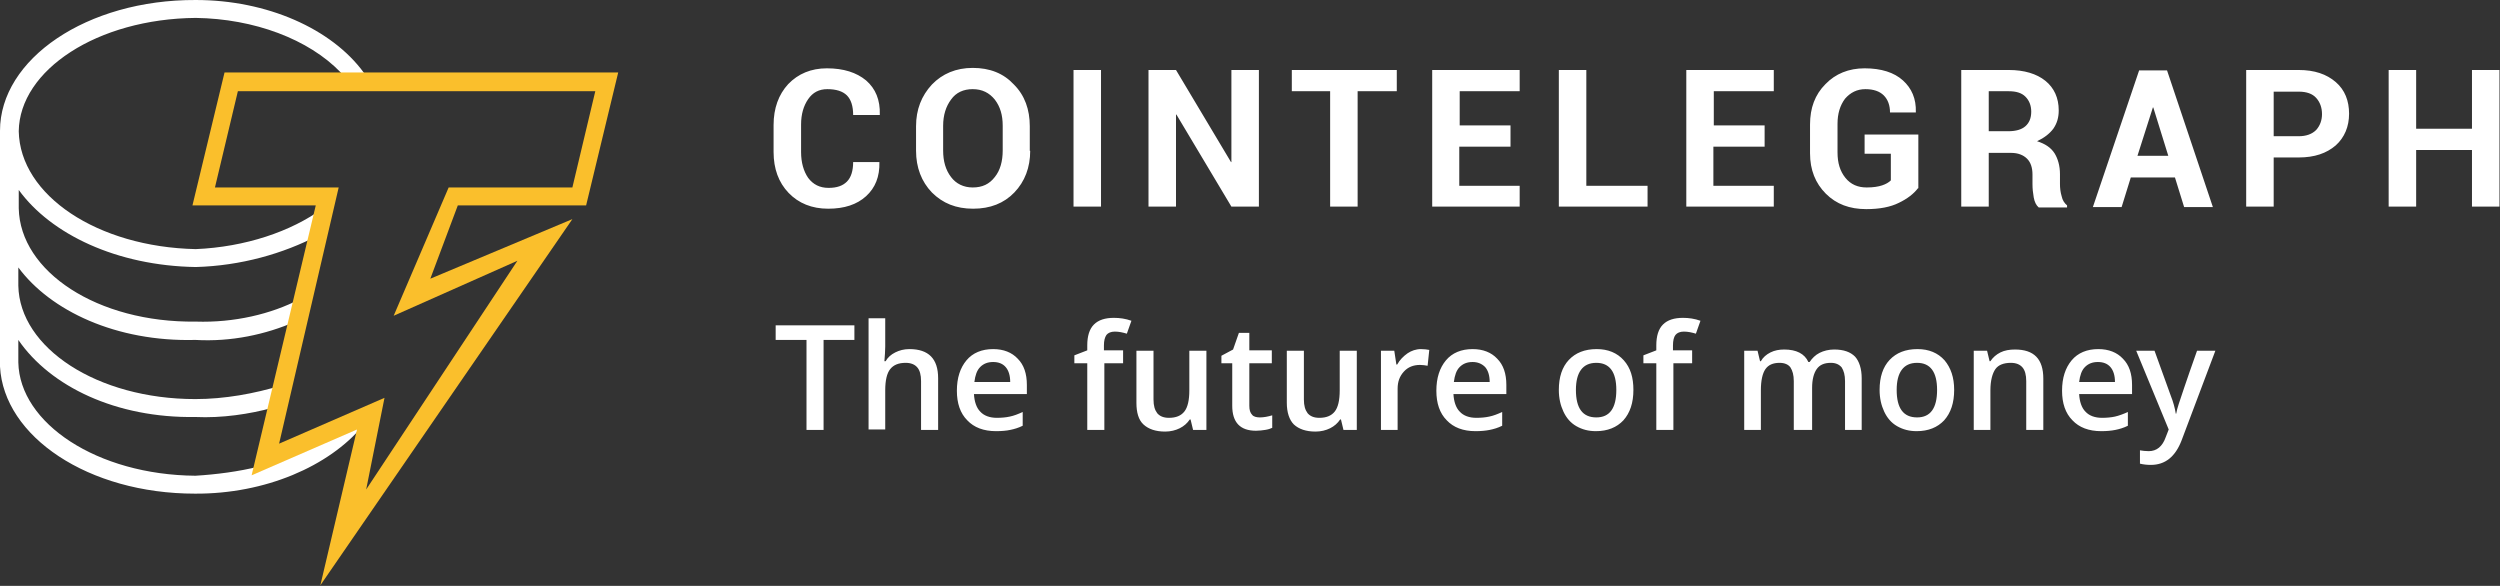 <svg width="3529" height="827" viewBox="0 0 3529 827" fill="none" xmlns="http://www.w3.org/2000/svg">
<rect x="0" y="0" width="3529" height="827" fill="#333333" stroke="none"/>
<path d="M512.184 600.981L365.174 665.077V658.609C336.948 665.665 305.193 669.782 275.791 671.546C137.014 670.37 27.638 597.453 25.874 511.599V479.845C71.153 545.705 164.063 590.396 275.791 588.632C313.426 590.396 352.237 584.516 384.579 575.695L397.516 543.941C359.293 555.702 316.954 563.346 275.791 563.346C137.014 563.346 27.638 491.017 25.874 403.399V377.525C71.153 438.682 164.063 482.785 275.791 479.845C326.363 482.785 375.17 472.2 416.921 453.971L423.39 422.217C382.815 443.386 330.479 455.735 276.379 453.971C137.602 455.735 28.226 383.406 26.462 294.024V268.15C71.741 330.482 164.652 375.173 276.379 376.937C339.888 375.173 399.868 358.12 449.263 332.246L455.732 294.024C411.041 326.954 345.768 348.711 276.379 351.652C137.602 348.711 28.226 275.794 26.462 185.236C27.638 98.794 137.602 26.465 276.379 25.289C358.705 26.465 435.738 55.279 481.018 102.322L485.722 109.967H518.064L513.36 102.322C468.081 40.578 376.934 0.003 276.379 0.003C122.313 -0.585 0 83.505 0 184.648V191.116V517.479C5.292 616.27 124.665 696.832 275.203 696.832C374.582 697.42 464.552 658.021 512.184 600.981Z" fill="white"/>
<path d="M452.204 826.2L503.952 606.272L355.178 670.957L445.736 289.906H271.676L316.955 102.321H872.654L827.375 289.906H646.258L607.447 393.402L807.969 309.312L452.204 826.2ZM542.763 561.581L516.889 690.95L730.348 368.116L555.7 445.737L633.321 264.62H807.969L840.311 128.783H335.772L303.43 264.62H478.078L393.988 626.266L542.763 561.581Z" fill="#FABF2C"/>
<path d="M1241.36 228.75C1241.94 249.331 1235.48 265.208 1222.54 276.969C1209.6 288.73 1191.96 294.61 1169.03 294.61C1146.09 294.61 1127.28 286.966 1113.16 272.265C1099.05 257.564 1091.99 238.158 1091.99 214.637V176.414C1091.99 152.892 1099.05 133.487 1112.57 118.786C1126.69 104.085 1144.92 96.441 1167.26 96.441C1190.78 96.441 1209.01 102.321 1222.54 113.494C1236.06 125.255 1242.53 141.132 1241.94 161.713V162.301H1204.31C1204.31 149.952 1201.37 140.544 1195.49 134.663C1189.61 128.783 1180.2 125.843 1167.85 125.843C1156.09 125.843 1147.27 130.547 1140.8 139.956C1134.33 149.364 1130.8 161.125 1130.8 175.826V214.637C1130.8 229.338 1134.33 241.687 1140.8 251.095C1147.86 260.504 1157.27 265.208 1169.61 265.208C1181.38 265.208 1189.61 262.268 1195.49 256.388C1201.37 250.507 1204.31 241.099 1204.31 228.75H1241.36ZM1454.23 212.873C1454.23 236.394 1446.58 256.388 1431.88 271.677C1417.18 286.966 1397.77 294.61 1373.66 294.61C1349.56 294.61 1330.74 286.966 1315.45 271.677C1300.75 256.388 1293.1 236.394 1293.1 212.873V178.178C1293.1 154.657 1300.75 135.251 1315.45 119.374C1330.15 104.085 1349.56 95.853 1373.08 95.853C1397.19 95.853 1416.59 103.497 1431.29 119.374C1446.58 134.663 1453.64 154.657 1453.64 178.178V212.873H1454.23ZM1415.42 177.59C1415.42 162.301 1411.89 150.54 1404.24 140.544C1396.6 131.135 1386.6 125.843 1373.08 125.843C1360.14 125.843 1349.56 130.547 1342.5 140.544C1335.44 149.952 1331.33 162.301 1331.33 177.59V212.285C1331.33 227.574 1334.85 239.922 1342.5 249.919C1349.56 259.328 1360.14 264.62 1373.08 264.62C1386.6 264.62 1396.6 259.916 1404.24 249.919C1411.89 240.511 1415.42 227.574 1415.42 212.285V177.59ZM1554.19 291.67H1515.38V98.793H1554.19V291.67ZM1777.06 291.67H1738.25L1660.63 161.713H1660.04V291.67H1621.23V98.793H1660.04L1737.66 228.75H1738.25V98.793H1777.06V291.67ZM1971.7 128.783H1916.43V291.67H1877.62V128.783H1823.52V98.793H1971.7V128.783ZM2131.65 206.992H2059.91V262.268H2145.17V291.67H2021.69V98.793H2145.17V128.783H2060.5V177.002H2132.24V206.992H2131.65ZM2239.26 262.268H2325.7V291.67H2200.45V98.793H2239.26V262.268ZM2490.35 206.992H2418.61V262.268H2503.88V291.67H2380.39V98.793H2503.88V128.783H2419.2V177.002H2490.94V206.992H2490.35ZM2707.34 265.796C2701.46 273.441 2692.64 280.497 2680.29 286.378C2668.53 292.258 2653.24 295.198 2634.42 295.198C2610.9 295.198 2592.09 288.142 2577.38 273.441C2562.68 258.74 2555.04 239.923 2555.04 216.401V175.826C2555.04 152.305 2562.1 133.487 2576.8 118.786C2590.91 104.085 2609.73 96.441 2632.07 96.441C2655.59 96.441 2673.82 102.321 2686.17 113.494C2698.52 124.667 2704.99 139.368 2704.4 158.185V158.773H2667.94C2667.94 148.776 2665 140.544 2659.12 134.663C2653.24 128.783 2644.42 125.843 2633.25 125.843C2621.49 125.843 2612.08 130.547 2604.43 139.368C2597.38 148.776 2593.85 160.537 2593.85 174.65V215.225C2593.85 229.926 2597.38 241.687 2605.02 251.095C2612.67 260.504 2622.66 264.62 2635.01 264.62C2644.42 264.62 2651.48 263.444 2656.77 261.68C2662.06 259.916 2666.18 257.564 2669.12 254.624V216.989H2632.07V189.939H2707.93V265.796H2707.34ZM2807.31 214.637V291.67H2768.5V98.793H2835.53C2857.29 98.793 2874.93 104.085 2887.28 114.082C2899.63 124.079 2906.1 138.191 2906.1 155.833C2906.1 165.829 2903.75 174.062 2898.46 181.707C2893.16 188.763 2885.52 194.643 2875.52 199.348C2886.69 202.876 2894.93 208.168 2900.22 216.401C2904.92 224.045 2907.86 234.042 2907.86 245.803V259.916C2907.86 265.208 2908.45 271.089 2910.22 276.969C2911.39 282.85 2914.33 286.966 2917.86 289.906V292.846H2877.87C2874.35 289.906 2871.99 285.202 2870.82 278.733C2869.64 272.265 2869.05 265.796 2869.05 259.916V246.391C2869.05 236.982 2866.7 229.338 2861.41 224.045C2856.12 218.753 2848.47 215.813 2839.06 215.813H2807.31V214.637ZM2807.31 185.235H2834.95C2845.53 185.235 2853.76 182.883 2859.06 178.178C2864.35 173.474 2867.29 167.006 2867.29 157.597C2867.29 148.776 2864.35 141.72 2859.06 136.427C2853.76 131.135 2846.12 128.783 2835.53 128.783H2807.31V185.235ZM3070.16 250.507H3007.83L2994.89 292.258H2954.32L3019.59 99.381H3058.99L3123.68 292.258H3083.1L3070.16 250.507ZM3017.24 219.929H3060.75L3039.59 151.716H3039L3017.24 219.929ZM3209.53 221.693V291.67H3170.72V98.793H3244.81C3267.16 98.793 3284.21 104.673 3297.15 115.846C3310.08 127.019 3315.96 142.308 3315.96 160.537C3315.96 178.766 3309.5 194.055 3297.15 205.228C3284.21 216.401 3267.16 222.281 3244.81 222.281H3209.53V221.693ZM3209.53 192.291H3244.81C3255.4 192.291 3263.63 189.351 3269.51 183.471C3274.8 177.59 3277.74 169.946 3277.74 161.125C3277.74 151.716 3274.8 144.072 3269.51 138.191C3264.22 132.311 3255.98 129.371 3244.81 129.371H3209.53V192.291ZM3528.25 291.67H3489.44V211.697H3410.64V291.67H3371.83V98.793H3410.64V181.707H3489.44V98.793H3528.25V291.67Z" fill="white"/>
<path d="M1162.56 606.86H1138.45V479.843H1094.93V459.262H1206.07V479.843H1162.56V606.86ZM1324.27 606.86H1300.16V538.059C1300.16 529.239 1298.4 522.77 1294.87 518.654C1291.34 514.538 1286.05 512.186 1278.4 512.186C1268.41 512.186 1261.35 515.126 1256.64 521.006C1251.94 526.887 1249.59 536.883 1249.59 550.996V606.272H1226.07V449.265H1249.59V489.252C1249.59 495.72 1249 502.189 1248.41 509.833H1250.18C1253.12 504.541 1257.82 500.425 1263.7 497.485C1269.58 494.544 1276.05 492.78 1283.69 492.78C1310.74 492.78 1324.27 506.305 1324.27 533.943V606.86ZM1406.01 608.624C1388.37 608.624 1374.84 603.332 1365.43 593.335C1355.44 583.339 1350.73 569.226 1350.73 551.584C1350.73 533.355 1355.44 519.242 1364.26 508.657C1373.08 498.073 1386.01 492.78 1401.89 492.78C1416.59 492.78 1428.35 497.485 1436.59 506.305C1445.41 515.126 1449.52 527.475 1449.52 543.352V556.289H1374.84C1375.43 566.873 1378.37 575.694 1383.66 580.986C1388.95 586.867 1397.19 589.807 1407.18 589.807C1413.65 589.807 1420.12 589.219 1425.41 588.043C1431.29 586.867 1437.17 584.515 1443.64 581.575V600.98C1437.76 603.92 1431.88 605.684 1426 606.86C1420.71 608.036 1413.65 608.624 1406.01 608.624ZM1401.89 511.01C1394.25 511.01 1388.37 513.362 1383.66 518.066C1378.96 522.77 1376.61 529.827 1375.43 539.236H1426C1426 529.827 1423.65 522.77 1419.53 518.066C1415.42 513.362 1409.54 511.01 1401.89 511.01ZM1585.95 512.774H1558.9V606.86H1534.79V512.774H1516.56V501.601L1534.79 494.544V487.488C1534.79 474.551 1537.73 464.554 1544.2 458.086C1550.67 451.617 1560.07 448.677 1572.42 448.677C1580.66 448.677 1588.89 449.853 1597.12 452.793L1590.65 471.023C1584.77 469.259 1579.48 468.083 1573.6 468.083C1568.31 468.083 1564.19 469.847 1561.84 472.787C1559.49 476.315 1558.31 481.02 1558.31 487.488V494.544H1585.36V512.774H1585.95ZM1684.15 606.86L1680.62 592.159H1679.45C1675.92 597.452 1671.21 601.568 1665.33 604.508C1659.45 607.448 1652.4 609.212 1644.75 609.212C1631.23 609.212 1621.23 605.684 1614.17 599.216C1607.12 592.747 1604.18 582.163 1604.18 568.638V495.132H1628.29V563.933C1628.29 572.754 1630.05 578.634 1633.58 583.339C1637.11 587.455 1642.4 589.807 1650.04 589.807C1660.04 589.807 1667.1 586.867 1671.8 580.986C1676.51 575.106 1678.86 565.109 1678.86 550.996V495.132H1702.97V606.86H1684.15ZM1778.24 589.219C1784.12 589.219 1790 588.043 1795.88 586.279V603.92C1793.53 605.096 1790 606.272 1785.88 606.86C1781.77 607.448 1777.65 608.036 1772.95 608.036C1750.6 608.036 1739.43 596.276 1739.43 572.754V512.774H1724.14V502.189L1740.6 493.368L1748.84 469.847H1763.54V494.544H1795.29V512.774H1763.54V572.754C1763.54 578.634 1764.71 582.751 1767.65 585.691C1769.42 588.043 1773.53 589.219 1778.24 589.219ZM1896.43 606.86L1892.91 592.159H1891.73C1888.2 597.452 1883.5 601.568 1877.62 604.508C1871.74 607.448 1864.68 609.212 1857.03 609.212C1843.51 609.212 1833.51 605.684 1826.46 599.216C1819.99 592.747 1816.46 582.163 1816.46 568.638V495.132H1840.57V563.933C1840.57 572.754 1842.33 578.634 1845.86 583.339C1849.39 587.455 1854.68 589.807 1862.33 589.807C1872.32 589.807 1879.38 586.867 1884.08 580.986C1888.79 575.106 1891.14 565.109 1891.14 550.996V495.132H1915.25V606.86H1896.43ZM2005.81 492.78C2010.51 492.78 2014.63 493.368 2017.57 493.956L2015.22 516.302C2011.69 515.714 2008.16 515.126 2004.63 515.126C1995.22 515.126 1987.58 518.066 1981.7 524.535C1975.82 531.003 1972.88 538.648 1972.88 548.644V606.86H1949.36V495.132H1968.17L1971.11 514.538H1972.29C1975.82 508.069 1981.11 502.777 1986.99 498.661C1992.28 495.132 1998.75 492.78 2005.81 492.78ZM2082.84 608.624C2065.2 608.624 2051.68 603.332 2042.27 593.335C2032.27 583.339 2027.57 569.226 2027.57 551.584C2027.57 533.355 2032.27 519.242 2041.09 508.657C2049.91 498.073 2062.85 492.78 2078.73 492.78C2093.43 492.78 2105.19 497.485 2113.42 506.305C2122.24 515.126 2126.36 527.475 2126.36 543.352V556.289H2051.68C2052.26 566.873 2055.2 575.694 2060.5 580.986C2065.79 586.867 2074.02 589.807 2084.02 589.807C2090.49 589.807 2096.96 589.219 2102.25 588.043C2108.13 586.867 2114.01 584.515 2120.48 581.575V600.98C2114.6 603.92 2108.72 605.684 2102.84 606.86C2096.96 608.036 2090.49 608.624 2082.84 608.624ZM2078.73 511.01C2071.08 511.01 2065.2 513.362 2060.5 518.066C2055.79 522.77 2053.44 529.827 2052.26 539.236H2102.84C2102.84 529.827 2100.48 522.77 2096.37 518.066C2091.66 513.362 2085.78 511.01 2078.73 511.01ZM2305.71 550.408C2305.71 568.638 2301.01 582.751 2291.6 593.335C2282.19 603.332 2269.25 608.624 2252.79 608.624C2242.2 608.624 2233.38 606.272 2225.15 601.568C2216.92 596.864 2211.04 589.807 2206.92 580.986C2202.8 572.166 2200.45 562.169 2200.45 550.408C2200.45 532.179 2205.16 518.066 2214.56 508.069C2223.97 498.073 2236.91 492.78 2253.96 492.78C2269.84 492.78 2282.78 498.073 2292.19 508.657C2301.59 519.242 2305.71 532.767 2305.71 550.408ZM2224.56 550.408C2224.56 576.282 2233.97 589.219 2253.37 589.219C2272.19 589.219 2281.6 576.282 2281.6 550.408C2281.6 525.123 2272.19 512.186 2253.37 512.186C2243.38 512.186 2236.32 515.714 2231.62 522.182C2226.91 528.651 2224.56 538.059 2224.56 550.408ZM2389.21 512.774H2362.16V606.86H2338.05V512.774H2319.82V501.601L2338.05 494.544V487.488C2338.05 474.551 2340.99 464.554 2347.46 458.086C2353.93 451.617 2363.34 448.677 2375.69 448.677C2383.92 448.677 2392.15 449.853 2400.38 452.793L2393.92 471.023C2388.04 469.259 2382.74 468.083 2376.86 468.083C2371.57 468.083 2367.45 469.847 2365.1 472.787C2362.75 475.727 2361.57 481.02 2361.57 487.488V494.544H2388.62V512.774H2389.21ZM2556.22 606.86H2532.11V538.059C2532.11 529.239 2530.34 523.358 2527.4 518.654C2524.46 514.538 2519.17 512.186 2512.11 512.186C2502.7 512.186 2496.24 515.126 2492.12 521.006C2488 526.887 2485.65 536.883 2485.65 550.996V606.86H2462.13V495.132H2480.95L2484.47 509.833H2485.65C2488.59 504.541 2493.3 500.425 2499.18 497.485C2505.06 494.544 2511.52 493.368 2518.58 493.368C2535.63 493.368 2547.4 499.249 2552.69 511.01H2554.45C2557.98 505.717 2562.68 501.013 2568.56 498.073C2574.44 495.132 2581.5 493.368 2589.15 493.368C2602.67 493.368 2612.08 496.897 2618.55 503.365C2624.43 509.833 2627.96 520.418 2627.96 533.943V606.86H2604.44V538.059C2604.44 529.239 2602.67 523.358 2599.73 518.654C2596.2 514.538 2591.5 512.186 2584.44 512.186C2575.03 512.186 2568.56 515.126 2564.45 521.006C2560.33 526.887 2557.98 535.707 2557.98 547.468V606.86H2556.22ZM2758.5 550.408C2758.5 568.638 2753.8 582.751 2744.39 593.335C2734.98 603.332 2722.04 608.624 2705.58 608.624C2694.99 608.624 2686.17 606.272 2677.94 601.568C2669.71 596.864 2663.83 589.807 2659.71 580.986C2655.59 572.166 2653.24 562.169 2653.24 550.408C2653.24 532.179 2657.95 518.066 2667.36 508.069C2676.76 498.073 2689.7 492.78 2706.75 492.78C2722.63 492.78 2735.57 498.073 2744.98 508.657C2753.8 519.242 2758.5 532.767 2758.5 550.408ZM2677.35 550.408C2677.35 576.282 2686.76 589.219 2706.17 589.219C2724.98 589.219 2734.39 576.282 2734.39 550.408C2734.39 525.123 2724.98 512.186 2706.17 512.186C2696.17 512.186 2689.11 515.714 2684.41 522.182C2679.7 528.651 2677.35 538.059 2677.35 550.408ZM2884.34 606.86H2860.23V538.059C2860.23 529.239 2858.47 522.77 2854.94 518.654C2851.41 514.538 2846.12 512.186 2838.48 512.186C2828.48 512.186 2820.83 515.126 2816.72 521.006C2812.6 526.887 2809.66 536.883 2809.66 550.996V606.86H2786.14V495.132H2804.96L2808.49 509.833H2809.66C2813.19 504.541 2817.89 500.425 2823.77 497.485C2829.65 494.544 2836.71 493.368 2844.36 493.368C2871.41 493.368 2884.34 506.893 2884.34 534.531V606.86ZM2966.08 608.624C2948.44 608.624 2934.91 603.332 2925.51 593.335C2915.51 583.339 2910.8 569.226 2910.8 551.584C2910.8 533.355 2915.51 519.242 2924.33 508.657C2933.15 498.073 2946.09 492.78 2961.96 492.78C2976.67 492.78 2988.43 497.485 2996.66 506.305C3005.48 515.126 3009.6 527.475 3009.6 543.352V556.289H2934.91C2935.5 566.873 2938.44 575.694 2943.73 580.986C2949.03 586.867 2957.26 589.807 2967.26 589.807C2973.72 589.807 2980.19 589.219 2985.49 588.043C2990.78 586.867 2997.25 584.515 3003.71 581.575V600.98C2997.83 603.92 2991.95 605.684 2986.07 606.86C2980.19 608.036 2973.72 608.624 2966.08 608.624ZM2961.38 511.01C2953.73 511.01 2947.85 513.362 2943.15 518.066C2938.44 522.77 2936.09 529.827 2934.91 539.236H2985.49C2985.49 529.827 2983.13 522.77 2979.02 518.066C2974.9 513.362 2969.02 511.01 2961.38 511.01ZM3015.48 495.132H3041.35L3064.28 558.641C3067.81 567.461 3070.16 576.282 3071.34 583.927H3071.93C3072.52 580.398 3073.69 575.694 3075.46 570.402C3077.22 565.109 3085.45 539.824 3101.33 495.132H3127.2L3079.57 621.561C3070.75 644.495 3056.64 656.256 3036.06 656.256C3030.76 656.256 3025.47 655.668 3020.77 654.492V635.674C3024.3 636.262 3028.41 636.85 3033.12 636.85C3044.29 636.85 3052.52 630.382 3057.23 616.857L3061.34 606.272L3015.48 495.132Z" fill="white"/>
</svg>
